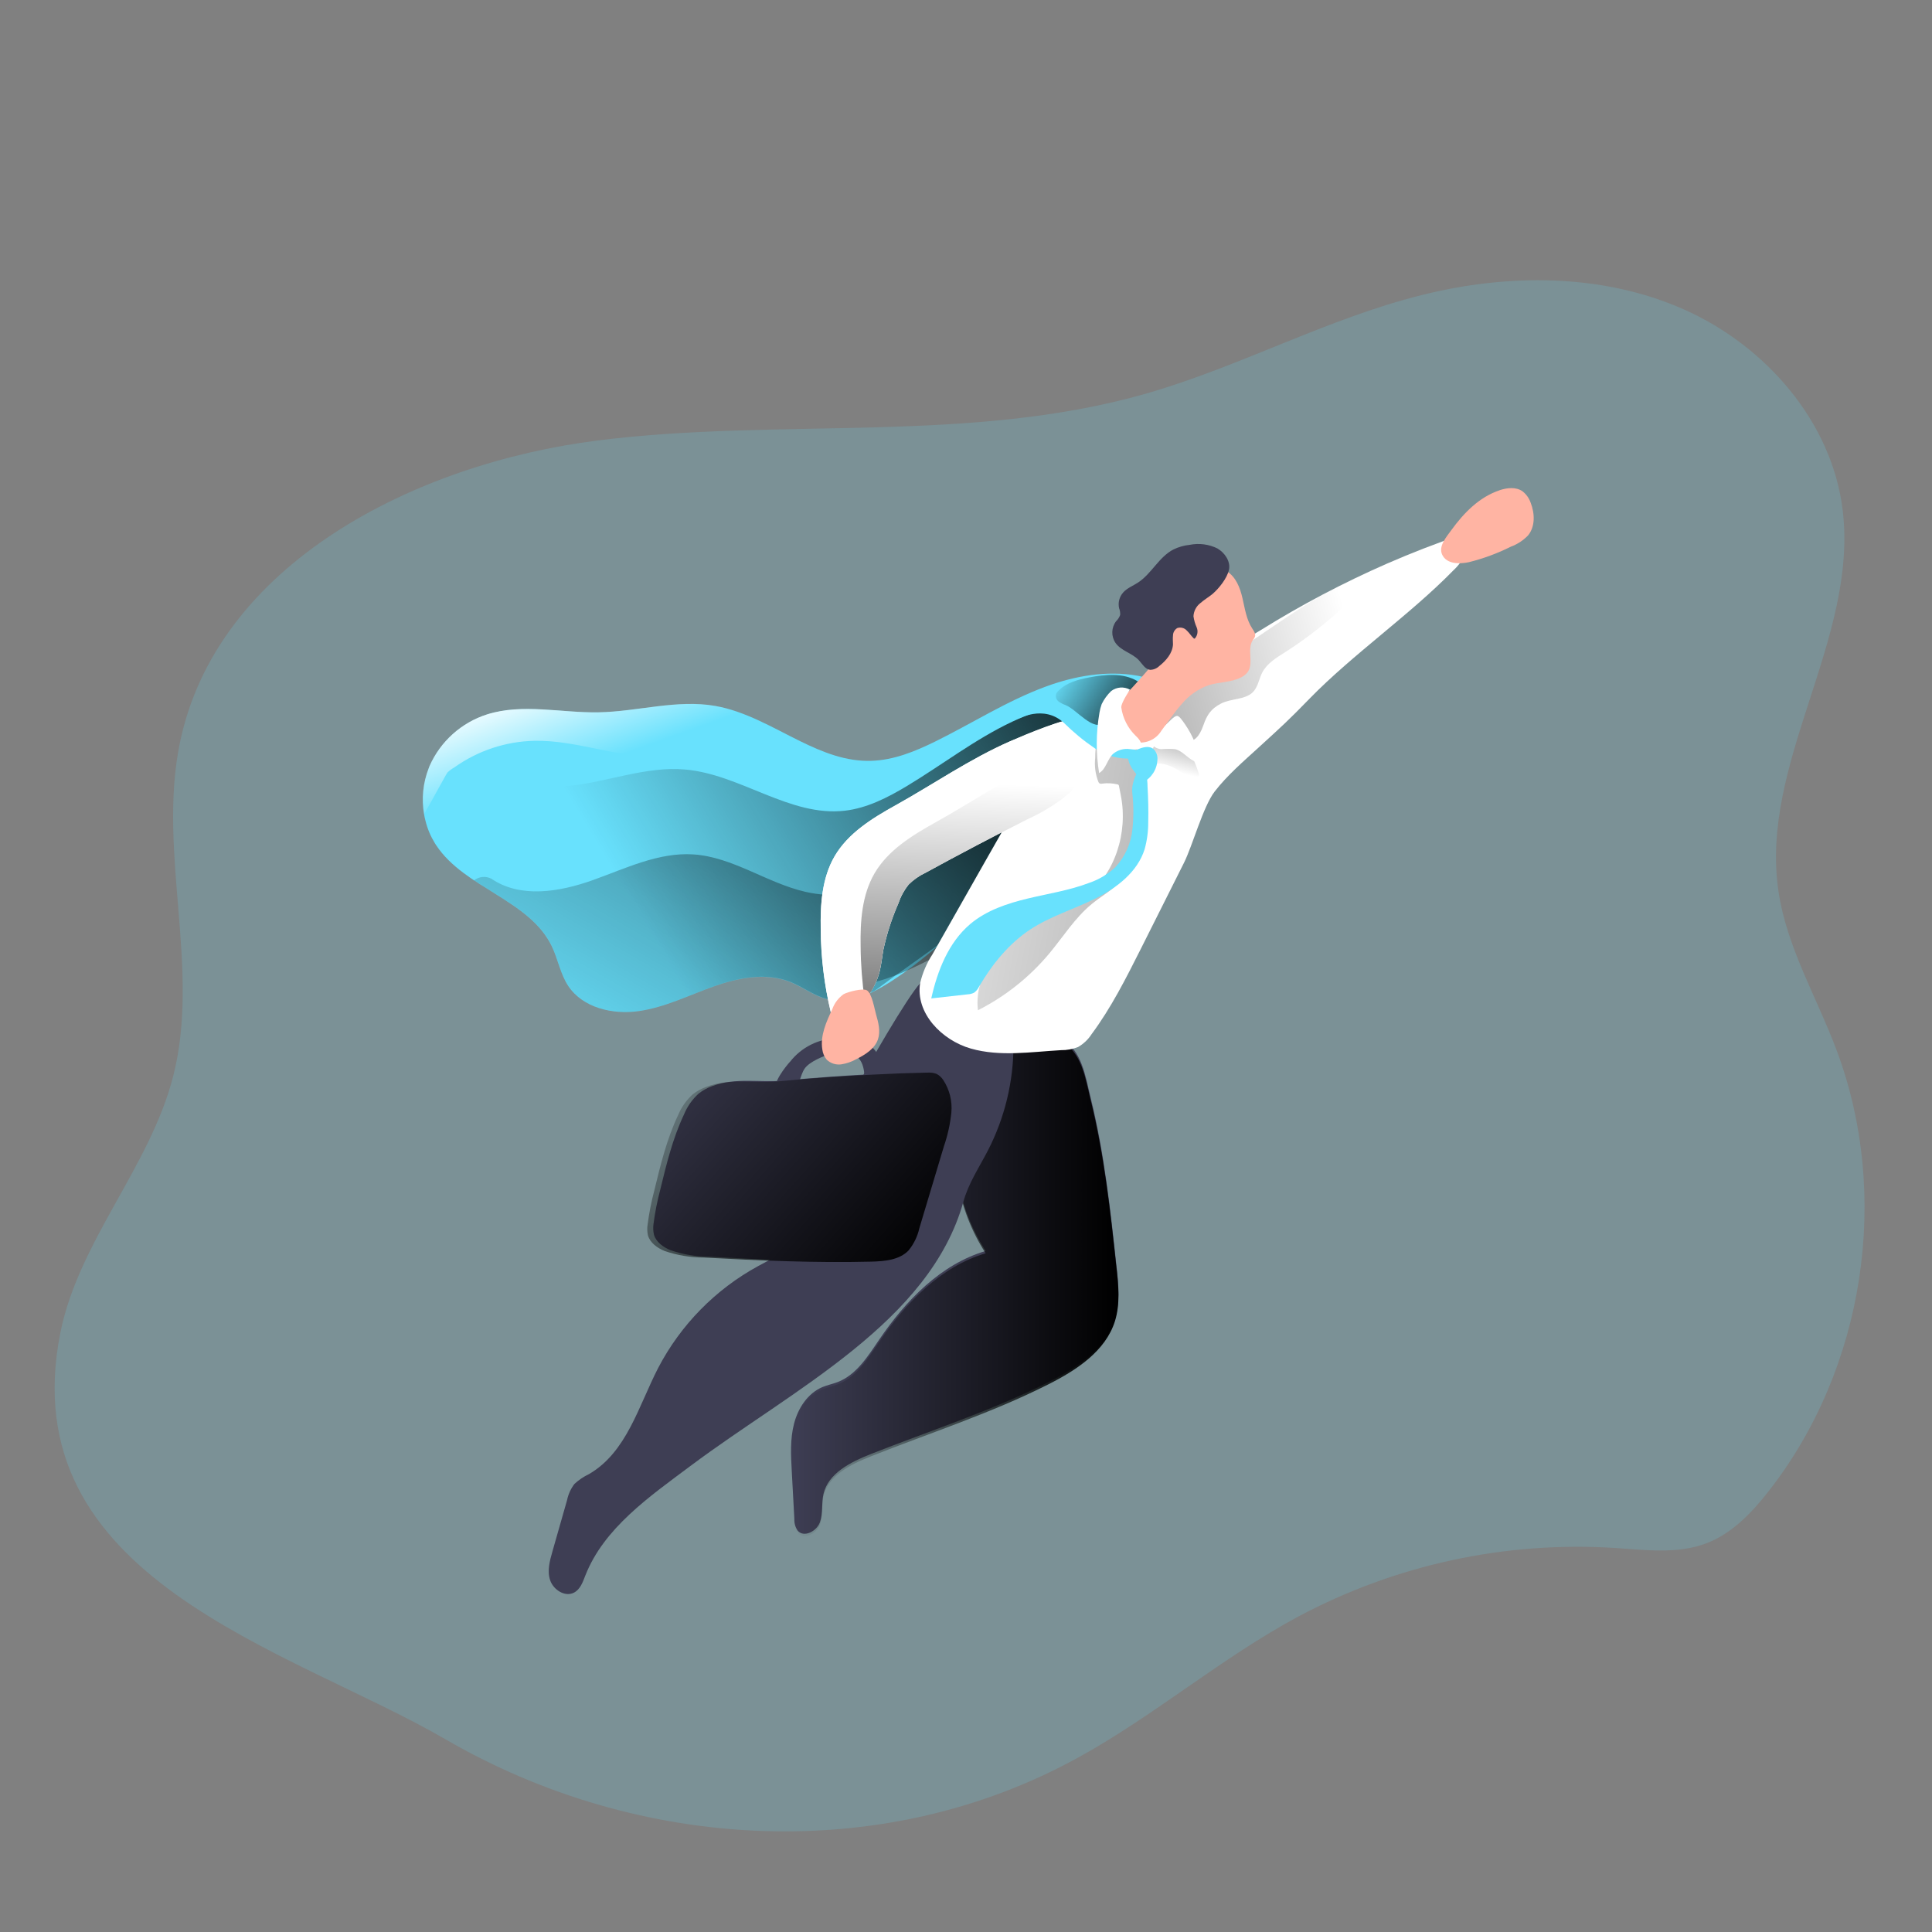 <svg transform="scale(1)" id="_0108_hero_employee" xmlns="http://www.w3.org/2000/svg" xmlns:xlink="http://www.w3.org/1999/xlink" viewBox="0 0 500 500" class="show_show__wrapper__graphic__5Waiy "><rect x="0" y="0" width="500" height="500" fill="#808080" stroke="none"/><title>React</title><defs><style>.cls-1{fill:url(#linear-gradient);}.cls-1,.cls-2,.cls-3,.cls-4,.cls-5,.cls-6,.cls-7,.cls-8,.cls-9,.cls-10,.cls-11,.cls-12,.cls-13,.cls-14,.cls-15{stroke-width:0px;}.cls-2{isolation:isolate;opacity:.18;}.cls-2,.cls-15{fill:#68e1fd;}.cls-3{fill:url(#linear-gradient-10);}.cls-4{fill:url(#linear-gradient-4);}.cls-5{fill:url(#linear-gradient-2);}.cls-6{fill:url(#linear-gradient-3);}.cls-7{fill:url(#linear-gradient-8);}.cls-8{fill:url(#linear-gradient-9);}.cls-9{fill:url(#linear-gradient-7);}.cls-10{fill:url(#linear-gradient-5);}.cls-11{fill:url(#linear-gradient-6);}.cls-12{fill:#3e3e54;}.cls-13{fill:#fff;}.cls-14{fill:#ffb4a3;}</style><linearGradient id="linear-gradient" x1="705.16" y1="1448.69" x2="789.88" y2="1448.69" gradientTransform="translate(-500.42 1781.06) scale(1 -1)" gradientUnits="userSpaceOnUse"><stop offset="0" stop-color="#000" stop-opacity="0"></stop><stop offset=".99" stop-color="#000"></stop></linearGradient><linearGradient id="linear-gradient-2" x1="665.44" y1="1544.97" x2="802.94" y2="1627.47" xlink:href="#linear-gradient"></linearGradient><linearGradient id="linear-gradient-3" x1="659.87" y1="1497.04" x2="767.59" y2="1682.7" xlink:href="#linear-gradient"></linearGradient><linearGradient id="linear-gradient-4" x1="850.48" y1="1616.04" x2="668.67" y2="1565.62" xlink:href="#linear-gradient"></linearGradient><linearGradient id="linear-gradient-5" x1="804.13" y1="1581.36" x2="809.05" y2="1601.65" gradientTransform="translate(-500.42 1781.06) scale(1 -1)" gradientUnits="userSpaceOnUse"><stop offset="0" stop-color="#000" stop-opacity="0"></stop><stop offset=".72" stop-color="#000" stop-opacity=".51"></stop><stop offset=".99" stop-color="#000"></stop></linearGradient><linearGradient id="linear-gradient-6" x1="708.54" y1="1569.71" x2="1040.59" y2="1507.12" xlink:href="#linear-gradient"></linearGradient><linearGradient id="linear-gradient-7" x1="775.14" y1="1607.96" x2="800.2" y2="1592.17" xlink:href="#linear-gradient"></linearGradient><linearGradient id="linear-gradient-8" x1="753.33" y1="1578.32" x2="749.47" y2="1465.51" xlink:href="#linear-gradient"></linearGradient><linearGradient id="linear-gradient-9" x1="667.92" y1="1515.38" x2="738.61" y2="1452.22" xlink:href="#linear-gradient"></linearGradient><linearGradient id="linear-gradient-10" x1="657.61" y1="1583.76" x2="648.78" y2="1608.53" gradientTransform="translate(-500.42 1781.06) scale(1 -1)" gradientUnits="userSpaceOnUse"><stop offset=".02" stop-color="#fff" stop-opacity="0"></stop><stop offset="1" stop-color="#fff"></stop></linearGradient></defs><path class="cls-2" id="background" d="M279.11,454.82c19.75-10.9,37.11-25.84,56.95-36.49,25.15-13.4,53.53-19.53,81.96-17.71,7.9.52,16.12,1.61,23.53-1.19,6.65-2.52,11.79-7.9,16.17-13.5,24.83-31.69,31.73-76.57,17.55-114.26-5.13-13.66-12.85-26.51-15-40.99-4.95-33.25,20.62-65.18,16.63-98.56-2.76-22.98-19.98-42.67-41.1-52.04-21.12-9.37-45.57-9.32-67.95-3.7-24.44,6.12-46.91,18.47-71.13,25.45-45.82,13.13-94.84,6.2-142.08,12.17-47.25,5.97-98.82,31.94-108.18,78.68-5.65,28.23,5.51,58.11-1.68,85.98-6.05,23.44-24.39,42.5-29.16,66.25-12.72,63.81,59.2,81.73,99.76,105.27,49.61,28.79,112.77,32.76,163.73,4.63Z"></path><g id="character"><path class="cls-12" d="M288.95,327.58c.5,4.59.98,9.34-.4,13.78-2.44,7.8-10.02,12.72-17.32,16.39-14.72,7.4-30.62,12.54-45.97,18.6-5.15,2.05-10.92,4.93-12.15,10.33-.55,2.42-.07,5.02-.93,7.33s-4.14,4.01-5.75,2.12c-.6-.88-.9-1.94-.85-3.01l-.67-12.34c-.22-4.12-.45-8.33.59-12.34s3.53-7.85,7.34-9.46c1.28-.53,2.66-.81,3.97-1.31,4.84-1.88,7.79-6.65,10.71-10.95,6.86-10.1,15.91-19.53,27.57-22.97-7.4-11.4-9.73-25.36-6.43-38.54,1.71-6.64,5.16-13.24,11.11-16.65,4.67-2.66,10.41-2.59,15.01.18,5.3,3.42,6.08,9.62,7.48,15.34,3.53,14.28,5.11,28.92,6.68,43.51Z"></path><path class="cls-1" d="M288.95,328.13c.5,4.6.98,9.34-.4,13.78-2.44,7.8-10.02,12.72-17.32,16.4-14.72,7.43-30.62,12.55-45.97,18.64-5.15,2.04-10.92,4.92-12.15,10.33-.55,2.41-.07,5.02-.93,7.33s-4.14,4-5.75,2.12c-.6-.88-.9-1.94-.85-3.01l-.67-12.34c-.22-4.14-.45-8.33.59-12.34s3.53-7.85,7.34-9.46c1.28-.54,2.66-.81,3.97-1.31,4.84-1.89,7.79-6.66,10.71-10.95,6.86-10.1,15.91-19.53,27.57-22.97-7.4-11.4-9.73-25.37-6.43-38.55,1.71-6.64,5.16-13.23,11.11-16.64,4.67-2.66,10.41-2.59,15.01.18,5.3,3.42,6.08,9.62,7.48,15.34,3.53,14.27,5.11,28.89,6.68,43.45Z"></path><path class="cls-12" d="M262.29,270.43c0,9.49-2.26,18.84-6.6,27.28-2.26,4.38-5.08,8.56-6.36,13.29-8.73,31.23-44.13,48.56-70.55,68.32-10.73,8.02-22.51,16.16-27.31,28.46-.65,1.68-1.3,3.56-2.94,4.4-2.34,1.19-5.3-.75-6.14-3.18s-.11-5.08.6-7.56l3.77-13.22c.31-1.51.96-2.93,1.89-4.16,1.13-1.05,2.41-1.92,3.81-2.58,9.73-5.66,12.8-17.61,17.87-27.45,5.82-11.16,14.83-20.34,25.88-26.37,2.93-1.6,6.07-3.03,8.31-5.46,2.25-2.43,3.5-5.94,4.61-9.19,3.73-10.86,8.01-21.52,12.82-31.94,1.92-4.17,13.01-23.33,16.25-26.67,8.32-8.54,16.02,7.24,24.08,16.03Z"></path><path class="cls-15" d="M302.59,189.42c0,1.35-.1,2.74-.1,4.14,0,4.49-.42,9.43-3.61,12.59-2.43,2.41-5.95,3.24-9.19,4.3-23.5,7.68-38.51,30.36-59.32,43.7-4.41,2.82-9.54,5.3-14.64,4.72-.62-.06-1.23-.18-1.83-.34-3.35-.87-6.16-3.11-9.36-4.39-6.36-2.53-13.52-1.12-19.92,1.17s-12.61,5.41-19.35,6.36-14.44-.85-18.21-6.52c-2.04-3.1-2.65-6.9-4.24-10.24-5.81-12.06-22.52-15.01-29.9-26.11-.13-.19-.27-.39-.38-.59-1.1-1.79-1.92-3.73-2.42-5.77-.15-.55-.27-1.1-.36-1.66-.7-4.03-.28-8.18,1.22-11.99l.19-.5c2.82-6.4,8.26-11.28,14.93-13.4,9.21-2.89,19.16-.35,28.82-.53,10.12-.19,20.24-3.4,30.2-1.66,7.76,1.35,14.84,5.61,21.95,9.11,5.91,2.89,11.88,5.3,18.39,5.09,5.79-.16,11.31-2.41,16.52-4.97,9.54-4.69,18.61-10.54,28.63-14.23,7.5-2.77,15.82-4.24,23.76-2.83,8.42,1.55,8.43,7.48,8.23,14.58Z"></path><path class="cls-5" d="M288.07,200.24c-2.22,2.61-5.64,3.76-8.79,5.1-14.07,5.99-17.23,23.97-27.71,35.39-6.46,7.03-27.28,15.52-27.57,13.25-.43-3.13-5.3,3.75-8.24,4.87-.62-.06-1.23-.18-1.83-.34-3.35-.87-6.16-3.11-9.36-4.39-6.36-2.53-13.52-1.12-19.92,1.17-6.4,2.29-12.61,5.41-19.35,6.36-6.74.95-14.44-.85-18.21-6.52-2.04-3.1-2.65-6.9-4.24-10.24-3.86-8.03-12.55-12.01-20.15-17.06-3.84-2.33-7.16-5.4-9.79-9.04-.13-.19-.27-.39-.38-.59-1.1-1.79-1.92-3.73-2.42-5.77,2.4-2.6,5.34-4.64,8.61-5.99,8.93-3.7,19.09-2.03,28.63-3.05,10.06-1.06,19.87-5.13,29.94-4.24,14.34,1.23,27.12,12.3,41.35,10.66,5.77-.67,11.07-3.39,16.03-6.36,9.13-5.49,17.62-12.11,27.26-16.66,7.22-3.39,15.39-5.62,23.43-4.87,1.71.11,3.37.6,4.87,1.42.08,1.34.14,2.73.27,4.11.46,4.41.46,9.37-2.44,12.8Z"></path><path class="cls-6" d="M259.7,230.79c-6.46,7.03-25.28,19.46-32.74,25.2-2.5,1.94-8.26,1.75-11.21,2.86-.62-.06-1.23-.18-1.83-.34-3.35-.87-6.16-3.11-9.36-4.39-6.36-2.53-13.52-1.12-19.92,1.17s-12.61,5.41-19.35,6.36c-6.74.95-14.44-.85-18.21-6.52-2.04-3.1-2.65-6.9-4.24-10.24-3.86-8.03-12.55-12.01-20.15-17.06,1.29-1.01,3.06-1.17,4.51-.4,7.49,5.11,17.61,3.41,26.15.37,8.54-3.04,17.06-7.27,26.09-6.68,10.18.66,18.98,7.36,28.94,9.67,7.28,1.66,14.91.92,21.74-2.12,3.72-1.65,20.21-17.38,23.5-14.98,1.21.88,13.78-6.66,14.2-5.22.32,1.11-8.1,21.2-8.1,22.32Z"></path><path class="cls-13" d="M378.39,138.32c1.27,1.35,1.6,3.33.85,5.03-.76,1.64-1.85,3.11-3.18,4.33-11.04,11.31-26.02,21.72-37.04,33.02-5.77,5.93-7.08,7.07-13.19,12.66-4,3.66-8.15,7.2-11.47,11.48-3.02,3.92-5.74,14.06-7.96,18.48l-11.17,22.27c-3.82,7.59-7.66,15.23-12.72,22.04-.88,1.38-2.09,2.53-3.51,3.34-1.4.56-2.9.83-4.41.81-7.8.45-15.8,1.74-23.33-.41-7.53-2.15-14.41-9.21-13.12-16.97.62-2.64,1.7-5.15,3.18-7.42l13.5-23.8c4.07-7.17,8.13-14.34,12.34-21.43,3.3-5.55,6.78-11.15,11.75-15.27,4.39-3.64,9.7-5.92,14.94-8.15,11.1-4.75,22.27-8.96,32.53-15.32,10.43-6.49,21.31-12.21,32.56-17.14,6.38-2.78,12.86-5.29,19.45-7.54Z"></path><path class="cls-4" d="M324.18,179.18c1.38-1.3,1.6-3.38,2.46-5.07,1.22-2.4,3.65-3.87,5.92-5.3,8.84-5.67,16.81-12.61,23.63-20.59-9.79,2.49-18.37,8.25-26.72,13.91l-13.94,9.44c-5.53,3.75-11.15,7.57-15.42,12.72-.36.38-.62.85-.73,1.36-.18,1.28,1.21,2.12,2.24,2.93,4.37,3.4,7.6,5.43,9.82-.89.92-2.64,1.92-4.24,4.54-5.6,2.62-1.36,6.12-.93,8.21-2.91Z"></path><path class="cls-10" d="M302.11,198c1.4.49,2.73,1.18,3.93,2.04.57.42,1.19.78,1.84,1.06.66.28,1.41.28,2.07,0,.14-.07.25-.17.33-.31.07-.19.07-.39,0-.58-.83-2.51-1.9-4.94-3.18-7.25-.14-.29-.34-.55-.57-.77-.4-.26-.86-.41-1.34-.42-1.38-.15-2.77-.12-4.15.1-.79.09-1.53.42-2.12.94-.42.5-.71,1.1-.82,1.74-.31,1.09-.39,2.24-.22,3.36.66,0,1.37-.29,2.07-.29.73.03,1.46.16,2.15.39Z"></path><path class="cls-11" d="M285.08,187.61c-1.1,2.69-1.66,5.57-1.64,8.48-.24,2.12.04,4.27.82,6.26.06.16.16.29.29.39.22.1.47.13.71.06,1.33-.18,2.68-.11,3.98.21.09.01.17.06.23.12.07.07.11.17.12.27l.49,2.52c1.87,9.54-1.47,20.34-9.25,26.2-2.62,1.77-5.43,3.25-8.37,4.42-5.11,2.36-10.12,5.3-13.88,9.45-3.76,4.15-6.2,9.86-5.49,15.46,7.08-3.59,13.35-8.58,18.44-14.66,3.62-4.34,6.65-9.25,11.01-12.83,2.58-2.12,5.59-3.74,7.8-6.25,4.24-4.77,4.76-11.66,5.08-18.03.43-8.91.24-19.27-6.74-24.79-.71.43-3.2,1.9-3.58,2.71Z"></path><path class="cls-14" d="M388.11,126.86c1.95-.64,4.24-.89,5.92.29.98.77,1.72,1.82,2.12,3,1.06,2.74,1.19,6.12-.68,8.4-1.25,1.31-2.78,2.31-4.47,2.93-3.45,1.73-7.09,3.07-10.84,4.01-2.27.49-5.73.6-6.92-1.93-1.06-2.25,1.19-4.73,2.42-6.44,3.19-4.39,7.19-8.5,12.46-10.25Z"></path><path class="cls-13" d="M231.83,208.39c-6.1,3.39-12.34,7.22-15.84,13.24-3.27,5.62-3.7,12.43-3.58,18.93.05,7.17.91,14.31,2.58,21.28.19.77.51,1.65,1.26,1.9.56.1,1.15,0,1.63-.31,4.85-2.39,8.42-6.78,9.77-12.02.46-1.86.63-3.76.96-5.63.89-4.14,2.2-8.17,3.91-12.05.59-1.75,1.48-3.38,2.63-4.82,1.26-1.25,2.71-2.28,4.32-3.03,8.8-4.81,17.69-9.48,26.66-14,3.34-1.52,6.5-3.42,9.41-5.67,2.93-2.28,4.93-5.54,5.64-9.18.54-3.59,3.26-11.66-1.39-11.37s-14.17,4.35-18.35,6.17c-10.37,4.56-19.75,11.06-29.59,16.56Z"></path><path class="cls-13" d="M282.13,192.13c-.31,1.81-.77,3.66-.95,4.94-.72,3.64-2.72,6.89-5.64,9.17-2.91,2.25-6.06,4.15-9.41,5.67-8.96,4.52-17.84,9.18-26.66,14-1.6.76-3.06,1.79-4.32,3.03-1.16,1.44-2.05,3.07-2.63,4.82-1.71,3.87-3.02,7.91-3.91,12.05-.34,1.87-.51,3.77-.98,5.63-1.36,5.23-4.92,9.62-9.76,12.02-.49.3-1.07.41-1.63.3-.75-.23-1.06-1.12-1.25-1.89-1.67-6.99-2.54-14.14-2.59-21.32-.13-6.51.32-13.3,3.58-18.93,3.51-6.03,9.76-9.86,15.83-13.24,9.88-5.5,19.23-12,29.6-16.52,4.24-1.81,13.78-5.84,18.35-6.18,3-.19,2.94,3.1,2.34,6.45Z"></path><path class="cls-15" d="M275.36,187.09c2.44,2.42,5.09,4.61,7.93,6.54,2.86,1.96,6.29,2.9,9.74,2.66.6-.07,1.33-.29,1.47-.88s-.42-1.16-.91-1.55c-2.65-2.12-4.8-5.23-4.82-8.63,0-1.63.43-3.38-.37-4.8-1.06-1.77-3.44-2.05-5.48-1.95-2.05.09-4.09.35-6.1.76-1.7.35-15.37,6.43-13.66,6.85.29.07,6.88-3.91,12.19,1Z"></path><path class="cls-9" d="M275.87,182.51c-.66-.22-1.29-.53-1.86-.93-.58-.41-.87-1.12-.74-1.81.11-.37.32-.7.6-.96,2.04-2.12,5.09-2.94,7.99-3.49,4.19-.8,8.8-1.22,12.47.94.47.28.96.71.88,1.25-.08.3-.25.56-.5.75-1.54,1.44-3.37,2.48-4.98,3.83-1.61,1.35-2.34,3.53-3.88,4.88-2.89,2.53-7.14-3.3-9.99-4.45Z"></path><path class="cls-7" d="M282.13,192.13c-.31,1.81-.77,3.66-.95,4.94-.72,3.64-2.72,6.89-5.64,9.17-2.91,2.25-6.06,4.15-9.41,5.67-8.96,4.52-17.84,9.18-26.66,14-1.6.76-3.06,1.79-4.32,3.03-1.16,1.44-2.05,3.07-2.63,4.82-1.71,3.87-3.02,7.91-3.91,12.05-.34,1.87-.51,3.77-.98,5.63-.69,2.74-2,5.28-3.84,7.42-.66-4.6-1.02-9.23-1.06-13.88-.12-6.5.32-13.31,3.58-18.93,3.5-6.02,9.74-9.85,15.84-13.25,9.88-5.49,19.22-11.99,29.59-16.5,2.34-1.07,6.44-2.81,10.37-4.18Z"></path><path class="cls-12" d="M204.46,274.79c2.93-3.76,7.4-6,12.16-6.09,2.17-.31,4.38-.1,6.46.6,3.2,1.34,5.29,4.47,5.3,7.94.02,1.17-.35,2.31-1.06,3.24-.72.94-1.94,1.36-3.1,1.06-.34-.09-.61-.33-.73-.66-.05-.19-.05-.38,0-.57.36-1.62.24-3.31-.33-4.87-.59-1.58-1.92-2.77-3.55-3.18-1.46-.11-2.94.01-4.36.37-2.12.65-5.76,2.12-7,3.91s-1.34,4.85-3.23,6.19c-1.28.9-3.34,1.52-4.24-.45-.9-1.96,2.45-6.13,3.68-7.52Z"></path><path class="cls-13" d="M310.4,195.64c.11.47.15,1.06-.23,1.33-.35.21-.79.21-1.15,0-1.78-.82-3.03-2.67-4.95-3.09-1.18-.1-2.36-.1-3.53,0-1.18-.06-2.52-.78-2.56-1.96,0-.92.74-1.64,1.44-2.25,1.25-1.06,2.4-2.26,3.61-3.37,1.51-1.38,1.79-1.42,3.04.28,2.02,2.71,3.49,5.79,4.33,9.07Z"></path><path class="cls-15" d="M292.36,194.9c-.17.06-.31.17-.42.31-.08.15-.11.32-.08.49.12,1.32.62,2.58,1.44,3.63.77,1.06,1.69,2.04,2.4,3.18,2.26-1.1,3.73-3.35,3.84-5.86.09-.95-.21-1.89-.83-2.62-1.61-1.7-4.72.1-6.34.88Z"></path><path class="cls-15" d="M293.08,214.52c-.34,3.71-1.91,7.21-4.45,9.94-1.93,1.79-4.22,3.16-6.71,4.01-5.12,1.96-10.6,2.79-15.91,4.06-5.3,1.27-10.71,3.06-14.91,6.61-5.63,4.76-8.48,12.07-10.09,19.25l9.45-1.06c.56-.02,1.11-.17,1.61-.41.56-.4,1.01-.94,1.3-1.57,3.38-5.78,7.71-11.14,13.31-14.84,5.19-3.39,11.23-5.21,16.77-7.95,5.55-2.75,10.93-6.87,12.78-12.79.63-2.26.94-4.6.93-6.95.08-3.11,0-6.22-.18-9.33,0-2.13-.49-4.24-1.44-6.15-1.25,2.67-2.79,4.92-2.5,7.89.35,3.09.37,6.21.04,9.31Z"></path><path class="cls-14" d="M218.35,257.28c-1.35.95-2.38,2.3-2.94,3.86-1.56,3.3-3.18,6.87-2.59,10.48.12.96.51,1.87,1.13,2.62,1.01.97,2.41,1.41,3.8,1.21,1.36-.22,2.68-.67,3.88-1.35,2.31-1.16,4.73-2.66,5.58-5.1.72-2.12.11-4.39-.5-6.52-.4-1.39-1.06-5.47-2.41-6.21-1.1-.57-4.9.43-5.96,1.02Z"></path><path class="cls-12" d="M241.48,277.41c.81-.07,1.63.03,2.4.3.71.36,1.32.9,1.75,1.57,1.66,2.5,2.41,5.5,2.12,8.48-.3,2.96-.94,5.88-1.91,8.69l-6.36,21.21c-.47,2.12-1.43,4.09-2.8,5.77-2.41,2.5-6.25,2.8-9.71,2.88-14.44.37-28.89-.27-43.31-1.06-3.43-.01-6.83-.58-10.07-1.68-1.91-.76-3.8-2.12-4.35-4.05-.21-.94-.24-1.91-.1-2.86.39-2.94.96-5.84,1.72-8.71,1.61-6.65,3.24-13.36,6.17-19.55.84-2.05,2.14-3.9,3.79-5.39,1.05-.82,2.23-1.48,3.49-1.93,6.04-2.32,12.49-.84,18.78-1.44,8.24-.79,16.49-1.37,24.75-1.75,4.53-.25,9.08-.41,13.66-.49Z"></path><path class="cls-8" d="M239.93,277.6c.81-.07,1.63.03,2.4.3.72.36,1.32.9,1.76,1.57,1.65,2.5,2.4,5.5,2.12,8.48-.31,2.96-.95,5.88-1.92,8.69l-6.36,21.21c-.47,2.12-1.43,4.09-2.8,5.77-2.41,2.5-6.25,2.8-9.71,2.89-14.44.36-28.88-.28-43.31-1.06-3.43-.01-6.83-.58-10.07-1.68-1.9-.76-3.8-2.12-4.35-4.05-.21-.94-.24-1.91-.08-2.86.38-2.93.95-5.84,1.71-8.71,1.61-6.65,3.24-13.36,6.17-19.55.85-2.05,2.14-3.89,3.79-5.39,1.05-.82,2.23-1.47,3.49-1.92,6.04-2.33,12.49-.85,18.79-1.45,8.23-.79,16.47-1.37,24.74-1.75,4.53-.24,9.08-.41,13.66-.5Z"></path><path class="cls-14" d="M299.85,170.05c.34-.37.59-.8.75-1.27.09-.45.09-.91,0-1.36-.47-2.87-1.41-5.72-1.22-8.63.25-3.12,1.68-6.02,3.99-8.13,2.31-2.07,5.2-3.38,8.28-3.75,2-.36,4.06-.03,5.84.93,2.35,1.45,3.44,4.24,4.06,6.96.63,2.71,1.01,5.53,2.52,7.84.41.63.94,1.35.72,2.12-.14.32-.32.62-.55.88-1.61,2.35.31,5.96-1.34,8.29-.42.54-.95.99-1.56,1.3-2.61,1.42-5.78,1.22-8.61,2.12-2.71.98-5.1,2.67-6.93,4.89-1.91,2.12-3.48,4.55-5.21,6.83-1.36,2.28-3.98,3.48-6.6,3.01-1.73.33-3.39-.81-3.71-2.54,0-.01,0-.03,0-.04-.63-1.57-1.01-3.23-1.12-4.92-.08-3.34,1.89-4.49,3.9-6.68,2.36-2.56,4.62-5.17,6.79-7.85Z"></path><path class="cls-12" d="M315.12,141.96c-2.23-1.11-4.77-1.44-7.21-.96-1.47.15-2.91.56-4.24,1.21-3.75,1.93-5.65,6.29-9.19,8.58-1.28.84-2.79,1.4-3.8,2.54-.99,1.11-1.38,2.62-1.06,4.07.22.55.31,1.15.28,1.74-.22.62-.58,1.19-1.06,1.64-1.24,1.63-1.31,3.87-.17,5.57,1.46,2.12,4.36,2.66,6.08,4.53.88.95,1.59,2.31,2.88,2.47.9,0,1.76-.36,2.4-.99,1.77-1.4,3.4-3.3,3.54-5.56,0-.77-.1-1.56,0-2.33.01-.79.43-1.52,1.11-1.93.87-.29,1.83-.05,2.45.63.66.6,1.12,1.39,1.77,2,.05.06.12.1.19.11.07,0,.14-.04.19-.1.66-.78.82-1.87.42-2.81-.41-.92-.69-1.89-.83-2.88.07-1.33.71-2.57,1.76-3.39.99-.87,2.12-1.53,3.18-2.39,1.65-1.42,3.75-4.04,4.24-6.22s-1.1-4.46-2.94-5.52Z"></path><path class="cls-13" d="M293.91,190.41c.81.78,1.81,1.88,1.24,2.85s-1.75.71-2.74.61c-1.55-.22-3.12.22-4.33,1.21-1.52,1.42-1.82,3.94-3.63,4.99-.84-5.16-.81-10.43.08-15.59.12-.78.32-1.54.59-2.28.62-1.26,1.45-2.4,2.46-3.37,1.41-1.06,3.3-1.2,4.85-.35,0,0-2.38,3.52-2.24,4.62.39,2.78,1.69,5.34,3.7,7.3Z"></path><path class="cls-3" d="M208.8,196.23c0,2.65-3.33,4.17-5.94,3.65s-4.77-2.25-7.16-3.39c-7.85-3.75-17.05-.73-25.73-.65-10.6.12-20.97-4.32-31.62-4.12-7.45.15-14.68,2.55-20.74,6.87-.64.36-1.24.8-1.78,1.3-.29.32-3.18,5.73-6.09,10.86-.7-4.03-.28-8.18,1.22-11.99l.19-.5c2.83-6.4,8.27-11.28,14.94-13.39,9.21-2.89,19.16-.35,28.82-.53,10.12-.19,20.24-3.4,30.2-1.66,7.76,1.35,14.84,5.61,21.95,9.11.38.67.72,1.35,1.06,2.04.4.75.63,1.57.68,2.42Z"></path></g></svg>
